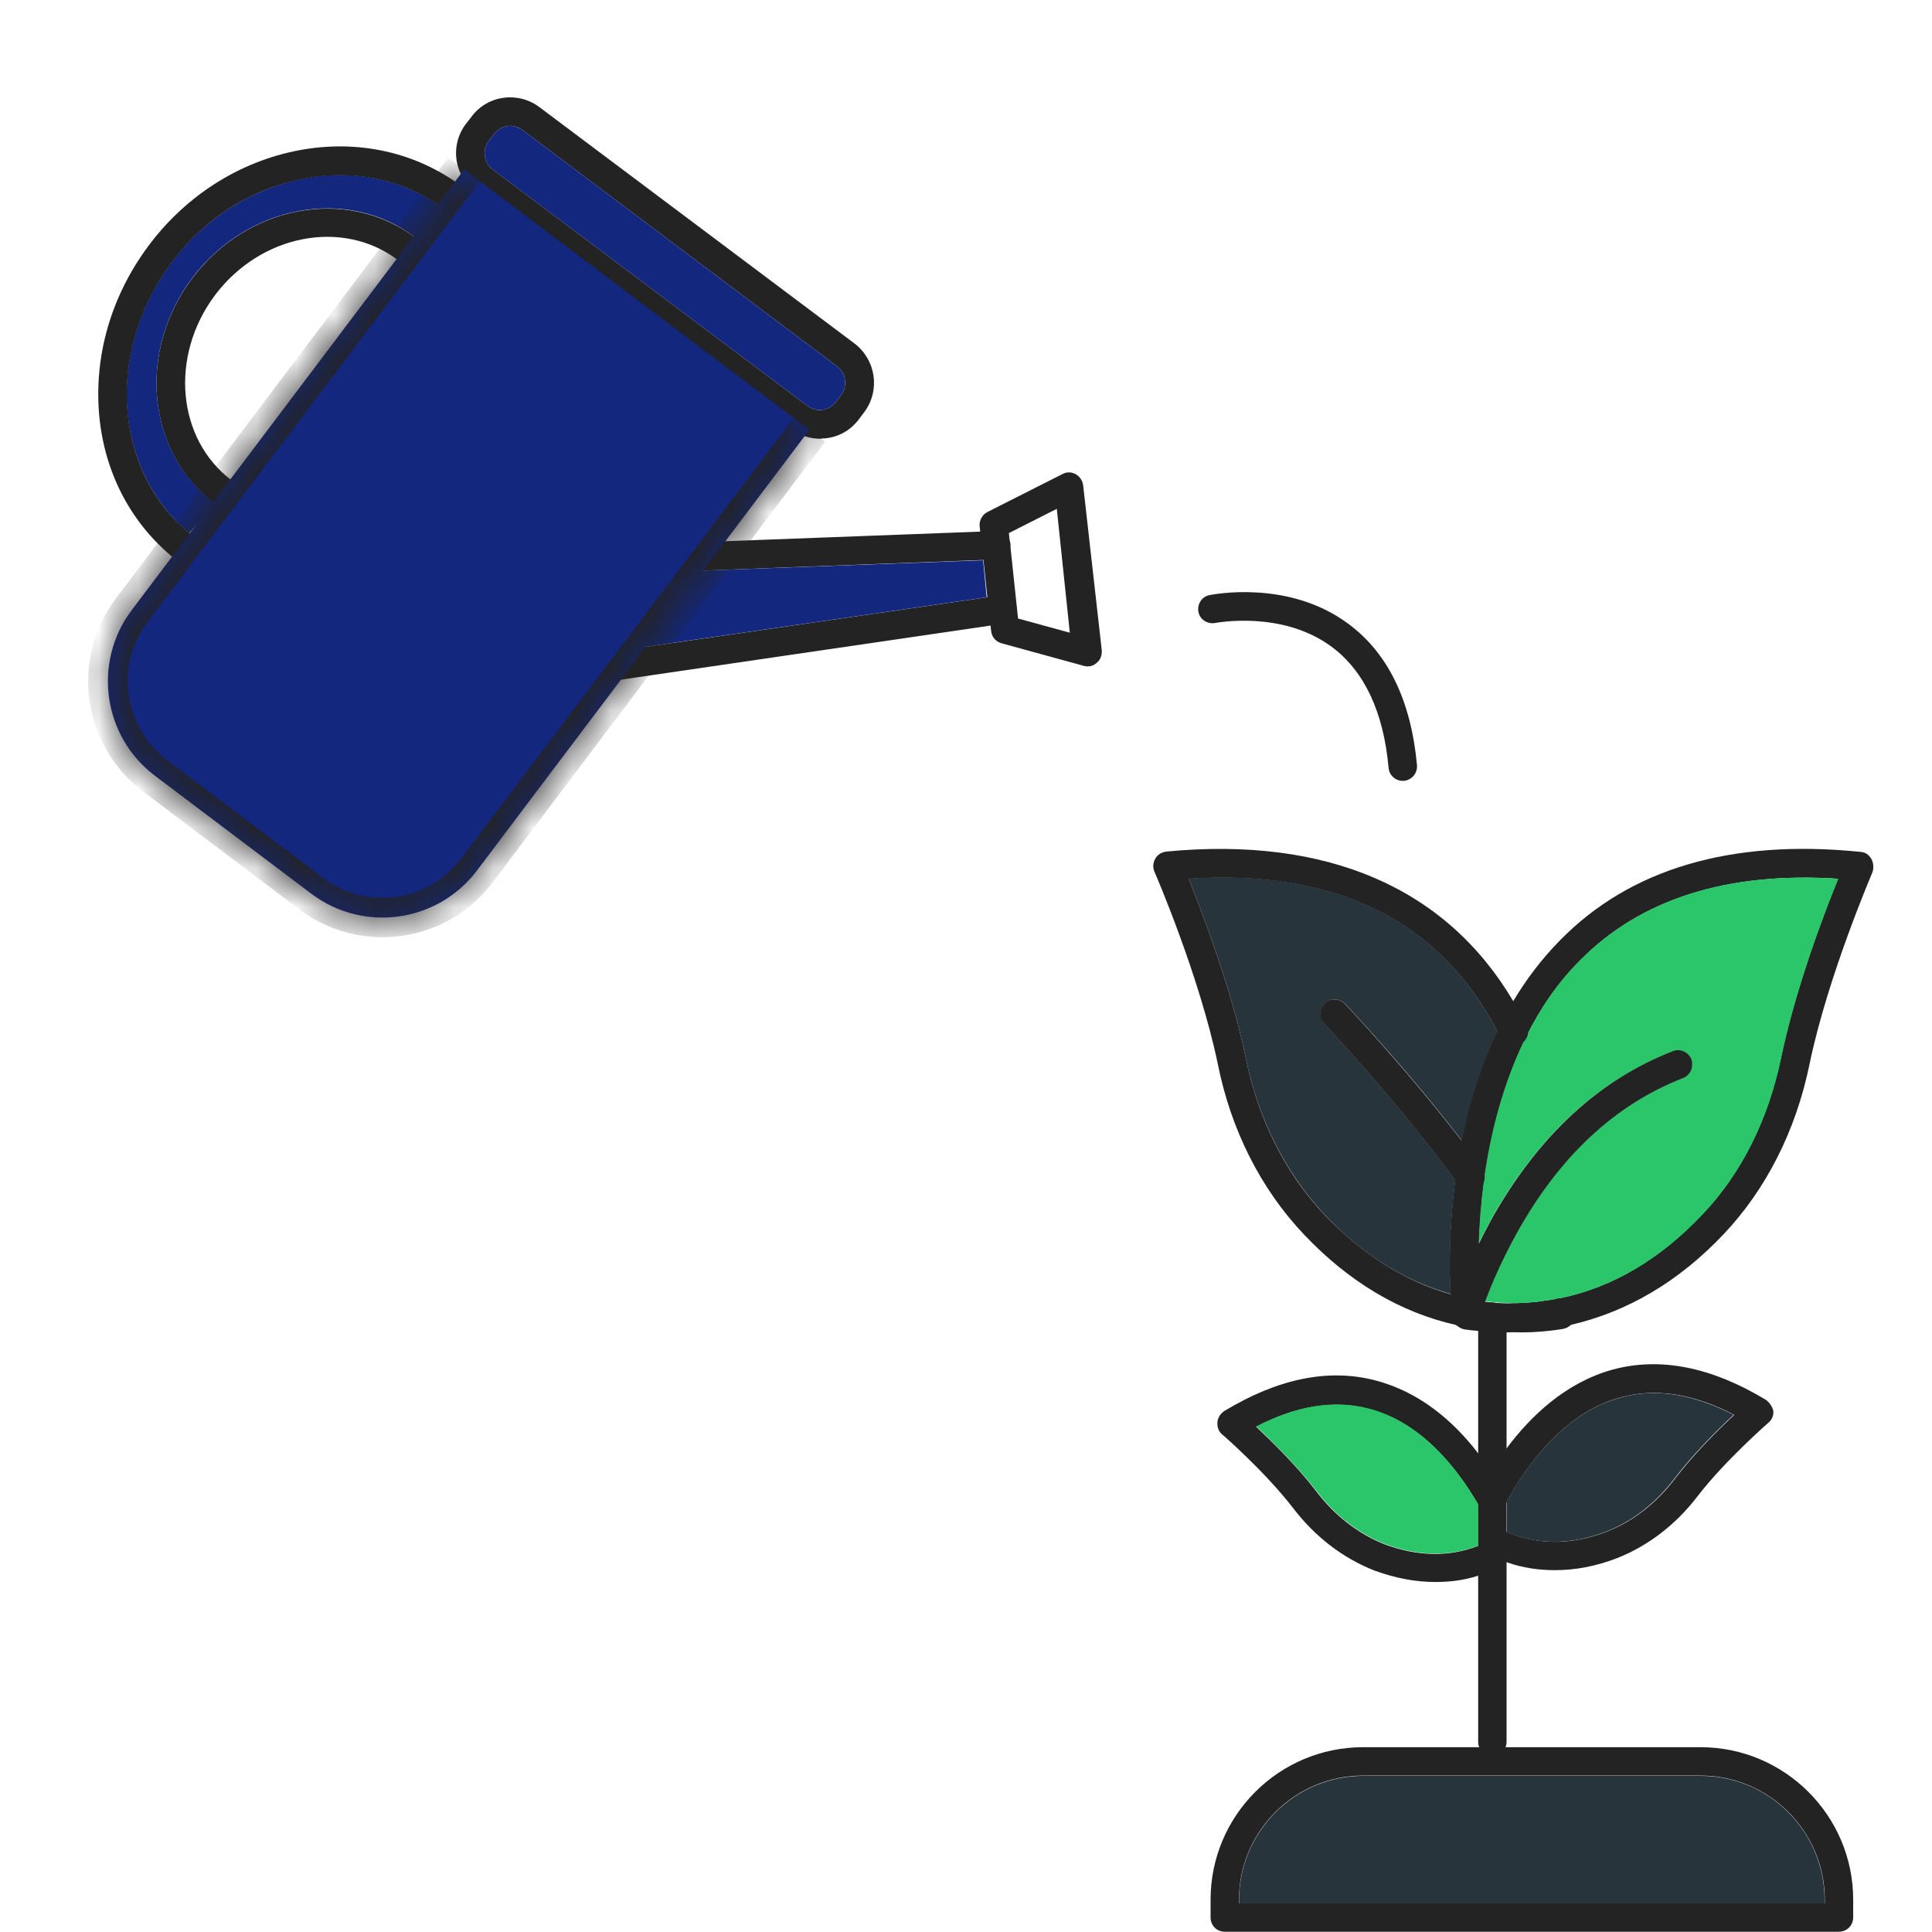<svg width="96" height="96" viewBox="0 0 49 48" fill="none" xmlns="http://www.w3.org/2000/svg">
<g clipPath="url(#clip0_3871_21803)">
<path d="M25.782 14.903C25.812 15.098 25.677 15.285 25.475 15.315L25.107 15.368L15.432 16.785L15.275 16.808H15.222C15.042 16.808 14.892 16.68 14.862 16.493C14.855 16.425 14.862 16.373 14.877 16.32L14.937 16.223C14.945 16.215 14.945 16.215 14.952 16.208C15.012 16.14 15.08 16.095 15.177 16.088L15.95 15.975V15.968L25.04 14.648L25.385 14.595C25.572 14.573 25.752 14.7 25.782 14.903ZM25.625 13.328V13.35C25.61 13.538 25.46 13.68 25.28 13.688L24.942 13.703L17.202 13.995L17.015 14.003C17.007 14.003 17 14.003 17 14.003C16.805 14.003 16.647 13.853 16.64 13.658C16.64 13.605 16.647 13.553 16.67 13.508C16.685 13.463 16.715 13.425 16.745 13.395C16.805 13.328 16.887 13.29 16.992 13.283L17.69 13.253L24.867 12.983L25.257 12.968C25.445 12.975 25.587 13.08 25.617 13.253L25.625 13.268V13.328Z" fill="#232323"/>
<path d="M27.471 11.805C27.456 11.692 27.388 11.587 27.283 11.527C27.178 11.467 27.05 11.467 26.953 11.52L25.041 12.487C24.913 12.555 24.831 12.697 24.846 12.847L24.86 12.975L24.943 13.702L25.041 14.647L25.123 15.367L25.138 15.51C25.153 15.652 25.258 15.78 25.408 15.817L27.485 16.387C27.515 16.395 27.546 16.402 27.583 16.402C27.673 16.402 27.748 16.372 27.816 16.312C27.913 16.23 27.951 16.117 27.943 15.99L27.471 11.805ZM25.82 15.187L25.625 13.35V13.327L25.618 13.26L25.61 13.245L25.588 13.02L26.803 12.405L27.133 15.547L25.82 15.187Z" fill="#232323"/>
<path d="M25.024 14.648L15.941 15.967L17.194 13.995L24.934 13.71L25.024 14.648Z" fill="#13277E"/>
<path d="M21.673 8.212L13.685 2.22C13.138 1.807 12.358 1.912 11.953 2.467L11.818 2.64C11.585 2.947 11.518 3.322 11.6 3.667C11.66 3.915 11.788 4.147 11.998 4.32C12.02 4.342 12.043 4.365 12.065 4.38L20.053 10.38C20.075 10.395 20.098 10.41 20.12 10.425C20.323 10.552 20.555 10.627 20.795 10.627C20.818 10.627 20.833 10.627 20.855 10.62C20.893 10.62 20.938 10.62 20.975 10.612C21.305 10.567 21.59 10.395 21.785 10.132L21.92 9.952C22.333 9.397 22.213 8.625 21.673 8.212ZM21.335 9.517L21.2 9.697C21.095 9.825 20.945 9.9 20.788 9.9C20.683 9.9 20.578 9.862 20.48 9.795L12.493 3.795C12.38 3.712 12.313 3.592 12.298 3.457C12.275 3.322 12.313 3.187 12.395 3.075L12.53 2.902C12.635 2.767 12.785 2.692 12.943 2.692C13.048 2.692 13.153 2.73 13.25 2.797L21.238 8.797C21.455 8.962 21.5 9.285 21.335 9.517Z" fill="#232323"/>
<path d="M21.335 9.517L21.2 9.697C21.095 9.825 20.945 9.9 20.787 9.9C20.682 9.9 20.577 9.862 20.48 9.795L12.492 3.795C12.38 3.712 12.312 3.592 12.297 3.457C12.275 3.322 12.312 3.187 12.395 3.075L12.53 2.902C12.635 2.767 12.785 2.692 12.942 2.692C13.047 2.692 13.152 2.73 13.25 2.797L21.237 8.797C21.455 8.962 21.5 9.285 21.335 9.517Z" fill="#13277E"/>
<path d="M11.302 6.732C11.287 6.747 11.272 6.762 11.257 6.785C11.242 6.8 11.227 6.807 11.212 6.822C11.055 6.935 10.83 6.905 10.71 6.732C10.65 6.65 10.59 6.582 10.53 6.507C10.395 6.35 10.237 6.207 10.08 6.087C8.685 5.045 6.615 5.442 5.452 6.987C4.297 8.532 4.485 10.632 5.872 11.682C5.895 11.697 5.917 11.712 5.94 11.727C6.022 11.787 6.097 11.84 6.18 11.885C6.352 11.99 6.42 12.207 6.315 12.38C6.3 12.41 6.277 12.44 6.255 12.462C6.18 12.53 6.097 12.567 6 12.567C5.932 12.567 5.88 12.552 5.82 12.522C5.7 12.447 5.565 12.372 5.452 12.282C5.445 12.275 5.445 12.267 5.437 12.267C3.727 10.985 3.472 8.42 4.875 6.56C6.277 4.692 8.805 4.235 10.515 5.517C10.687 5.645 10.852 5.802 11.01 5.975C11.115 6.087 11.205 6.2 11.295 6.32C11.392 6.44 11.392 6.605 11.302 6.732Z" fill="#232323"/>
<path d="M11.707 5.18L11.01 5.967C10.86 5.795 10.687 5.637 10.515 5.51C8.805 4.227 6.277 4.692 4.875 6.552C3.472 8.42 3.727 10.977 5.437 12.259C5.445 12.259 5.445 12.267 5.452 12.274L4.792 13.024C3.9 12.274 3.36 11.202 3.232 9.98C3.112 8.645 3.502 7.287 4.35 6.155C5.19 5.03 6.39 4.28 7.71 4.025C9.015 3.777 10.29 4.062 11.302 4.82C11.445 4.932 11.587 5.045 11.707 5.18Z" fill="#13277E"/>
<path d="M12.523 5.353C12.508 5.39 12.478 5.42 12.448 5.45C12.441 5.458 12.433 5.458 12.426 5.465C12.276 5.578 12.058 5.563 11.931 5.413C11.863 5.33 11.796 5.255 11.706 5.18C11.586 5.053 11.443 4.933 11.301 4.828C10.296 4.063 9.013 3.785 7.708 4.033C6.388 4.28 5.196 5.03 4.356 6.155C3.508 7.288 3.118 8.645 3.238 9.98C3.358 11.203 3.906 12.283 4.798 13.025C4.866 13.1 4.933 13.153 5.008 13.205L4.836 13.535L4.596 13.813C4.498 13.738 4.408 13.67 4.318 13.58C3.283 12.695 2.653 11.458 2.518 10.055C2.376 8.533 2.818 7.003 3.771 5.728C4.723 4.453 6.081 3.598 7.573 3.313C9.081 3.028 10.558 3.358 11.736 4.243C11.893 4.355 12.051 4.49 12.193 4.625C12.298 4.723 12.388 4.82 12.486 4.933C12.583 5.053 12.598 5.218 12.523 5.353ZM43.131 43.813H34.573C32.436 43.813 30.703 45.545 30.703 47.683V48.133C30.703 48.335 30.861 48.493 31.063 48.493H46.641C46.836 48.493 47.001 48.335 47.001 48.133V47.683C47.001 45.545 45.261 43.813 43.131 43.813ZM46.273 47.773H31.423V47.683C31.423 45.943 32.841 44.533 34.573 44.533H43.131C44.863 44.533 46.281 45.943 46.281 47.683V47.773H46.273Z" fill="#232323"/>
<path d="M46.276 47.69V47.78H31.426V47.69C31.426 45.95 32.843 44.54 34.576 44.54H43.133C44.866 44.54 46.276 45.95 46.276 47.69Z" fill="#28343B"/>
<path d="M37.655 32.527C37.647 32.565 37.632 32.602 37.617 32.639C37.67 32.58 37.737 32.55 37.82 32.542C37.76 32.542 37.707 32.535 37.655 32.527ZM38.54 25.987C38.36 26.077 38.142 26.002 38.052 25.822C38.022 25.762 37.992 25.709 37.962 25.665C37.527 26.579 37.242 27.54 37.062 28.439C36.987 28.777 36.942 29.122 36.905 29.437C36.747 30.652 36.755 31.702 36.785 32.317C36.837 32.332 36.897 32.347 36.942 32.355C37.047 32.392 37.152 32.414 37.257 32.437C37.347 32.459 37.437 32.474 37.527 32.489C37.505 32.182 37.49 31.672 37.512 31.042C37.527 30.577 37.565 30.052 37.64 29.474C37.647 29.437 37.655 29.392 37.655 29.362C37.812 28.252 38.12 27.015 38.682 25.86C38.652 25.904 38.607 25.95 38.54 25.987ZM37.655 32.527C37.647 32.565 37.632 32.602 37.617 32.639C37.67 32.58 37.737 32.55 37.82 32.542C37.76 32.542 37.707 32.535 37.655 32.527ZM38.54 25.987C38.36 26.077 38.142 26.002 38.052 25.822C38.022 25.762 37.992 25.709 37.962 25.665C37.527 26.579 37.242 27.54 37.062 28.439C36.987 28.777 36.942 29.122 36.905 29.437C36.747 30.652 36.755 31.702 36.785 32.317C36.837 32.332 36.897 32.347 36.942 32.355C37.047 32.392 37.152 32.414 37.257 32.437C37.347 32.459 37.437 32.474 37.527 32.489C37.505 32.182 37.49 31.672 37.512 31.042C37.527 30.577 37.565 30.052 37.64 29.474C37.647 29.437 37.655 29.392 37.655 29.362C37.812 28.252 38.12 27.015 38.682 25.86C38.652 25.904 38.607 25.95 38.54 25.987ZM37.655 32.527C37.647 32.565 37.632 32.602 37.617 32.639C37.67 32.58 37.737 32.55 37.82 32.542C37.76 32.542 37.707 32.535 37.655 32.527ZM38.54 25.987C38.36 26.077 38.142 26.002 38.052 25.822C38.022 25.762 37.992 25.709 37.962 25.665C37.527 26.579 37.242 27.54 37.062 28.439C36.987 28.777 36.942 29.122 36.905 29.437C36.747 30.652 36.755 31.702 36.785 32.317C36.837 32.332 36.897 32.347 36.942 32.355C37.047 32.392 37.152 32.414 37.257 32.437C37.347 32.459 37.437 32.474 37.527 32.489C37.505 32.182 37.49 31.672 37.512 31.042C37.527 30.577 37.565 30.052 37.64 29.474C37.647 29.437 37.655 29.392 37.655 29.362C37.812 28.252 38.12 27.015 38.682 25.86C38.652 25.904 38.607 25.95 38.54 25.987ZM47.457 21.277C47.397 21.172 47.3 21.112 47.18 21.105C43.91 20.774 41.345 21.532 39.567 23.347C39.095 23.827 38.705 24.345 38.375 24.899C38.225 25.147 38.09 25.402 37.97 25.665C37.535 26.579 37.25 27.54 37.07 28.439C36.995 28.777 36.95 29.122 36.912 29.437C36.755 30.652 36.762 31.702 36.792 32.317C36.807 32.505 36.815 32.654 36.822 32.76V32.789C36.822 32.827 36.83 32.864 36.837 32.895C36.845 32.977 36.882 33.044 36.935 33.105C36.935 33.105 36.935 33.112 36.942 33.112C37.002 33.164 37.062 33.202 37.145 33.217C37.257 33.232 37.377 33.247 37.49 33.255C37.737 33.285 37.977 33.292 38.217 33.292C38.225 33.292 38.225 33.292 38.232 33.292C38.285 33.292 38.33 33.292 38.367 33.285C38.397 33.285 38.435 33.292 38.465 33.285C38.682 33.285 38.907 33.262 39.125 33.232C39.125 33.232 39.132 33.232 39.14 33.232C39.237 33.224 39.327 33.209 39.425 33.187C39.425 33.187 39.425 33.187 39.432 33.187C39.575 33.164 39.717 33.135 39.86 33.097C41.277 32.767 42.582 32.002 43.715 30.802C44.795 29.662 45.552 28.169 45.897 26.474C46.362 24.239 47.487 21.637 47.495 21.607C47.525 21.502 47.517 21.375 47.457 21.277ZM45.17 26.325C44.847 27.884 44.165 29.265 43.167 30.307C42.102 31.432 40.902 32.145 39.582 32.422C39.537 32.422 39.492 32.429 39.455 32.444C39.132 32.505 38.81 32.542 38.465 32.55H38.375C38.232 32.565 38.067 32.557 37.917 32.55C37.895 32.542 37.865 32.542 37.842 32.542H37.812C37.752 32.542 37.7 32.535 37.647 32.527C37.602 32.527 37.565 32.527 37.527 32.52V32.482C37.505 32.175 37.49 31.665 37.512 31.035C37.527 30.57 37.565 30.044 37.64 29.467C37.647 29.43 37.655 29.384 37.655 29.355C37.812 28.244 38.12 27.007 38.682 25.852C38.705 25.829 38.712 25.792 38.727 25.762C39.072 25.072 39.515 24.419 40.077 23.857C41.615 22.297 43.82 21.607 46.617 21.787C46.265 22.649 45.537 24.57 45.17 26.325ZM38.54 25.987C38.36 26.077 38.142 26.002 38.052 25.822C38.022 25.762 37.992 25.709 37.962 25.665C37.527 26.579 37.242 27.54 37.062 28.439C36.987 28.777 36.942 29.122 36.905 29.437C36.747 30.652 36.755 31.702 36.785 32.317C36.837 32.332 36.897 32.347 36.942 32.355C37.07 31.987 37.265 31.537 37.505 31.035C37.52 30.57 37.557 30.044 37.632 29.467C37.64 29.43 37.647 29.384 37.647 29.355C37.805 28.244 38.112 27.007 38.675 25.852C38.652 25.904 38.607 25.95 38.54 25.987ZM38.54 25.987C38.36 26.077 38.142 26.002 38.052 25.822C38.022 25.762 37.992 25.709 37.962 25.665C37.527 26.579 37.242 27.54 37.062 28.439C36.987 28.777 36.942 29.122 36.905 29.437C36.747 30.652 36.755 31.702 36.785 32.317C36.837 32.332 36.897 32.347 36.942 32.355C37.047 32.392 37.152 32.414 37.257 32.437C37.347 32.459 37.437 32.474 37.527 32.489C37.505 32.182 37.49 31.672 37.512 31.042C37.527 30.577 37.565 30.052 37.64 29.474C37.647 29.437 37.655 29.392 37.655 29.362C37.812 28.252 38.12 27.015 38.682 25.86C38.652 25.904 38.607 25.95 38.54 25.987ZM37.655 32.527C37.647 32.565 37.632 32.602 37.617 32.639C37.67 32.58 37.737 32.55 37.82 32.542C37.76 32.542 37.707 32.535 37.655 32.527ZM38.54 25.987C38.36 26.077 38.142 26.002 38.052 25.822C38.022 25.762 37.992 25.709 37.962 25.665C37.527 26.579 37.242 27.54 37.062 28.439C36.987 28.777 36.942 29.122 36.905 29.437C36.747 30.652 36.755 31.702 36.785 32.317C36.837 32.332 36.897 32.347 36.942 32.355C37.047 32.392 37.152 32.414 37.257 32.437C37.347 32.459 37.437 32.474 37.527 32.489C37.505 32.182 37.49 31.672 37.512 31.042C37.527 30.577 37.565 30.052 37.64 29.474C37.647 29.437 37.655 29.392 37.655 29.362C37.812 28.252 38.12 27.015 38.682 25.86C38.652 25.904 38.607 25.95 38.54 25.987ZM37.655 32.527C37.647 32.565 37.632 32.602 37.617 32.639C37.67 32.58 37.737 32.55 37.82 32.542C37.76 32.542 37.707 32.535 37.655 32.527Z" fill="#232323"/>
<path d="M46.624 21.788C46.271 22.65 45.536 24.57 45.176 26.325C44.854 27.885 44.171 29.265 43.174 30.308C42.109 31.433 40.909 32.145 39.589 32.423C39.544 32.423 39.499 32.43 39.461 32.445C39.139 32.505 38.816 32.543 38.471 32.55H38.374C38.141 32.55 37.901 32.535 37.661 32.498C37.834 32.033 38.096 31.433 38.449 30.795C39.529 28.838 40.954 27.51 42.679 26.843C42.866 26.768 42.956 26.558 42.889 26.378C42.814 26.19 42.604 26.093 42.416 26.168C40.534 26.895 38.989 28.328 37.811 30.443C37.699 30.645 37.601 30.84 37.504 31.035C37.519 30.57 37.556 30.045 37.631 29.468C37.639 29.43 37.646 29.385 37.646 29.355C37.804 28.245 38.111 27.008 38.674 25.853C38.696 25.83 38.704 25.793 38.719 25.763C39.064 25.073 39.506 24.42 40.069 23.858C41.621 22.29 43.826 21.6 46.624 21.788Z" fill="#2CC66A"/>
<path d="M44.787 35.003C43.407 34.17 42.102 33.908 40.894 34.238C39.702 34.568 38.817 35.423 38.217 36.225C38.067 36.42 37.932 36.615 37.819 36.803C37.714 36.975 37.624 37.14 37.542 37.29C37.519 37.32 37.504 37.35 37.489 37.38C37.459 37.463 37.459 37.538 37.489 37.613C37.504 37.673 37.534 37.725 37.579 37.763C37.714 37.898 37.947 37.898 38.089 37.763C38.127 37.733 38.149 37.688 38.179 37.65C38.194 37.628 38.209 37.598 38.224 37.575V37.568C38.682 36.728 39.642 35.333 41.097 34.943C41.974 34.695 42.957 34.845 43.984 35.385C43.587 35.753 42.957 36.375 42.469 37.02C41.997 37.635 41.397 38.1 40.729 38.355C39.897 38.67 39.094 38.685 38.352 38.408C38.307 38.4 38.269 38.378 38.232 38.363C38.164 38.333 38.097 38.295 38.022 38.265C37.842 38.175 37.624 38.258 37.542 38.445C37.519 38.498 37.504 38.55 37.504 38.595C37.504 38.625 37.512 38.663 37.519 38.693V38.7C37.549 38.798 37.617 38.873 37.714 38.925C37.849 38.993 37.999 39.053 38.112 39.09C38.134 39.098 38.164 39.105 38.187 39.113C38.202 39.12 38.217 39.128 38.232 39.128C38.614 39.263 39.019 39.323 39.439 39.323C39.949 39.323 40.474 39.225 40.999 39.023C41.787 38.715 42.499 38.175 43.054 37.448C43.759 36.533 44.847 35.588 44.854 35.58C44.944 35.505 44.989 35.393 44.974 35.273C44.944 35.168 44.877 35.07 44.787 35.003Z" fill="#232323"/>
<path d="M38.211 37.538V37.575C38.204 37.665 38.166 37.74 38.099 37.808C37.964 37.943 37.731 37.943 37.589 37.8C37.559 37.77 37.529 37.718 37.506 37.688C37.499 37.673 37.491 37.665 37.484 37.65C36.944 36.72 36.029 35.558 34.694 35.228C33.824 35.003 32.871 35.16 31.859 35.685C32.256 36.06 32.894 36.683 33.381 37.32C33.846 37.935 34.446 38.4 35.106 38.663C35.946 38.978 36.749 38.993 37.484 38.708C37.491 38.708 37.491 38.708 37.499 38.708V38.7C37.566 38.678 37.626 38.648 37.694 38.618C37.874 38.535 38.091 38.618 38.174 38.798C38.196 38.85 38.211 38.903 38.211 38.948C38.211 39.008 38.196 39.06 38.166 39.113C38.129 39.18 38.069 39.233 38.001 39.27C37.836 39.353 37.664 39.413 37.484 39.465C37.139 39.578 36.771 39.623 36.404 39.623C35.894 39.623 35.384 39.525 34.851 39.33C34.056 39.015 33.351 38.475 32.796 37.748C32.091 36.833 31.011 35.888 30.996 35.88C30.906 35.805 30.869 35.693 30.876 35.573C30.884 35.46 30.951 35.355 31.049 35.288C32.399 34.47 33.681 34.2 34.874 34.508C36.006 34.8 36.869 35.55 37.484 36.353C37.604 36.495 37.709 36.653 37.814 36.795C37.934 36.968 38.046 37.148 38.144 37.32C38.159 37.335 38.166 37.35 38.174 37.365C38.204 37.425 38.211 37.485 38.211 37.538ZM39.576 32.798L39.929 32.88C39.929 32.97 39.899 33.038 39.846 33.098C39.786 33.158 39.711 33.195 39.614 33.21C39.269 33.263 38.924 33.293 38.601 33.293C38.549 33.293 38.504 33.293 38.459 33.285C38.429 33.293 38.391 33.285 38.361 33.285H38.211C37.979 33.278 37.731 33.255 37.484 33.218C37.364 33.203 37.236 33.18 37.116 33.158C37.056 33.143 36.996 33.128 36.936 33.113C36.929 33.113 36.929 33.105 36.929 33.105C35.504 32.783 34.206 32.01 33.066 30.803C31.979 29.655 31.221 28.163 30.884 26.475C30.419 24.24 29.294 21.638 29.279 21.608C29.234 21.495 29.241 21.383 29.301 21.278C29.361 21.173 29.459 21.113 29.579 21.098C33.651 20.708 36.681 22.013 38.384 24.9C38.496 25.095 38.609 25.29 38.714 25.5C38.759 25.59 38.766 25.673 38.744 25.763C38.729 25.793 38.721 25.83 38.699 25.853C38.661 25.913 38.616 25.958 38.556 25.988C38.376 26.078 38.159 26.003 38.069 25.823C38.039 25.763 38.009 25.71 37.979 25.665C36.516 22.853 33.891 21.548 30.149 21.788C30.494 22.658 31.236 24.578 31.596 26.333C31.911 27.885 32.601 29.265 33.599 30.315C34.559 31.32 35.631 31.995 36.794 32.325C36.846 32.34 36.906 32.355 36.951 32.363C37.056 32.4 37.161 32.423 37.266 32.445C37.356 32.468 37.446 32.483 37.536 32.498C37.581 32.505 37.634 32.513 37.671 32.513C37.911 32.55 38.151 32.565 38.384 32.565H38.481C38.669 32.573 38.864 32.565 39.059 32.55C39.134 32.543 39.209 32.535 39.284 32.528C39.306 32.528 39.336 32.52 39.359 32.52C39.389 32.49 39.434 32.475 39.471 32.46C39.516 32.445 39.561 32.438 39.599 32.438C39.621 32.438 39.636 32.445 39.659 32.445C39.854 32.49 39.981 32.678 39.944 32.873L39.576 32.798Z" fill="#232323"/>
<path d="M37.49 37.65V38.7C36.748 38.985 35.953 38.97 35.113 38.655C34.453 38.392 33.853 37.927 33.388 37.312C32.9 36.682 32.263 36.06 31.865 35.677C32.878 35.152 33.83 34.995 34.7 35.22C36.028 35.557 36.95 36.72 37.49 37.65Z" fill="#2CC66A"/>
<path d="M43.969 35.384C43.572 35.752 42.942 36.374 42.454 37.019C41.982 37.634 41.382 38.099 40.714 38.354C39.882 38.669 39.079 38.684 38.337 38.407C38.292 38.399 38.254 38.377 38.217 38.362V37.574C38.674 36.734 39.634 35.339 41.089 34.949C41.959 34.694 42.942 34.852 43.969 35.384Z" fill="#28343B"/>
<path d="M38.21 32.895V43.68C38.21 43.875 38.045 44.04 37.85 44.04C37.648 44.04 37.49 43.875 37.49 43.68V32.918C37.49 32.813 37.543 32.708 37.61 32.64C37.61 32.64 37.618 32.64 37.618 32.633C37.67 32.573 37.738 32.543 37.82 32.535H37.85C37.873 32.535 37.903 32.535 37.925 32.543C38.083 32.58 38.21 32.708 38.21 32.895Z" fill="#232323"/>
<path d="M42.689 26.843C40.964 27.51 39.539 28.838 38.459 30.795C38.106 31.433 37.844 32.033 37.671 32.498C37.664 32.505 37.664 32.52 37.656 32.528C37.649 32.565 37.634 32.603 37.619 32.64C37.619 32.648 37.611 32.648 37.611 32.648C37.581 32.738 37.551 32.813 37.529 32.888C37.521 32.918 37.506 32.948 37.484 32.978C37.424 33.083 37.311 33.15 37.176 33.15C37.011 33.15 36.869 33.045 36.831 32.895C36.824 32.865 36.816 32.828 36.816 32.79V32.76C36.816 32.73 36.824 32.693 36.839 32.663C36.869 32.565 36.906 32.468 36.951 32.348C37.079 31.98 37.274 31.53 37.514 31.028C37.611 30.833 37.709 30.638 37.821 30.435C38.999 28.328 40.544 26.888 42.426 26.16C42.614 26.085 42.824 26.183 42.899 26.37C42.959 26.558 42.876 26.768 42.689 26.843ZM39.224 33.24C39.081 33.24 38.954 33.158 38.894 33.038C38.819 32.903 38.834 32.723 38.954 32.603C39.096 32.46 39.321 32.46 39.464 32.603C39.531 32.67 39.576 32.783 39.576 32.88C39.584 33.075 39.419 33.24 39.224 33.24Z" fill="#232323"/>
<path d="M33.604 24.945C33.462 25.08 33.454 25.312 33.589 25.462C33.604 25.485 35.404 27.375 36.911 29.437C36.754 30.652 36.761 31.702 36.791 32.317C35.621 31.987 34.549 31.32 33.596 30.307C32.606 29.257 31.909 27.877 31.594 26.325C31.234 24.57 30.491 22.65 30.146 21.78C33.889 21.54 36.514 22.845 37.977 25.657C37.541 26.572 37.257 27.532 37.077 28.432C35.644 26.565 34.136 24.982 34.114 24.96C33.971 24.817 33.746 24.81 33.604 24.945Z" fill="#28343B"/>
<path d="M37.656 29.347C37.656 29.384 37.648 29.429 37.641 29.459C37.611 29.534 37.566 29.587 37.505 29.639C37.446 29.684 37.37 29.707 37.295 29.707C37.183 29.707 37.071 29.654 37.003 29.564C36.973 29.519 36.935 29.474 36.906 29.437C35.398 27.374 33.598 25.484 33.583 25.462C33.448 25.319 33.456 25.087 33.598 24.944C33.74 24.809 33.965 24.817 34.108 24.959C34.13 24.982 35.638 26.572 37.071 28.432C37.243 28.664 37.416 28.897 37.596 29.137C37.641 29.204 37.656 29.279 37.656 29.347ZM35.578 19.304C35.391 19.304 35.233 19.162 35.218 18.974C35.09 17.557 34.603 16.522 33.778 15.907C32.518 14.969 30.846 15.299 30.823 15.299C30.628 15.337 30.433 15.217 30.395 15.022C30.358 14.827 30.478 14.632 30.673 14.594C30.756 14.579 32.675 14.189 34.198 15.322C35.203 16.064 35.788 17.272 35.938 18.907C35.953 19.109 35.81 19.282 35.608 19.304C35.6 19.304 35.586 19.304 35.578 19.304Z" fill="#232323"/>
<mask id="path-20-inside-1_3871_21803" fill="white">
<path d="M11.773 3.797L20.528 10.401L12.097 21.578C11.099 22.9 9.218 23.164 7.895 22.166L3.93 19.175C2.608 18.177 2.344 16.296 3.342 14.973L11.773 3.797Z"/>
</mask>
<path d="M11.773 3.797L20.528 10.401L12.097 21.578C11.099 22.9 9.218 23.164 7.895 22.166L3.93 19.175C2.608 18.177 2.344 16.296 3.342 14.973L11.773 3.797Z" fill="#13277E"/>
<path d="M11.773 3.797L20.528 10.401L11.773 3.797ZM12.496 21.879C11.332 23.422 9.137 23.729 7.594 22.565L3.629 19.574C2.086 18.41 1.779 16.215 2.943 14.672L3.741 15.274C2.91 16.377 3.129 17.944 4.232 18.776L8.196 21.767C9.298 22.598 10.866 22.379 11.697 21.276L12.496 21.879ZM3.629 19.574C2.086 18.41 1.779 16.215 2.943 14.672L11.374 3.496L12.173 4.098L3.741 15.274C2.91 16.377 3.129 17.944 4.232 18.776L3.629 19.574ZM20.927 10.702L12.496 21.879C11.332 23.422 9.137 23.729 7.594 22.565L8.196 21.767C9.298 22.598 10.866 22.379 11.697 21.276L20.129 10.1L20.927 10.702Z" fill="#232323" mask="url(#path-20-inside-1_3871_21803)"/>
</g>
<defs>
<clipPath id="clip0_3871_21803">
<rect width="48" height="48" fill="white" transform="translate(0.5)"/>
</clipPath>
</defs>
</svg>
